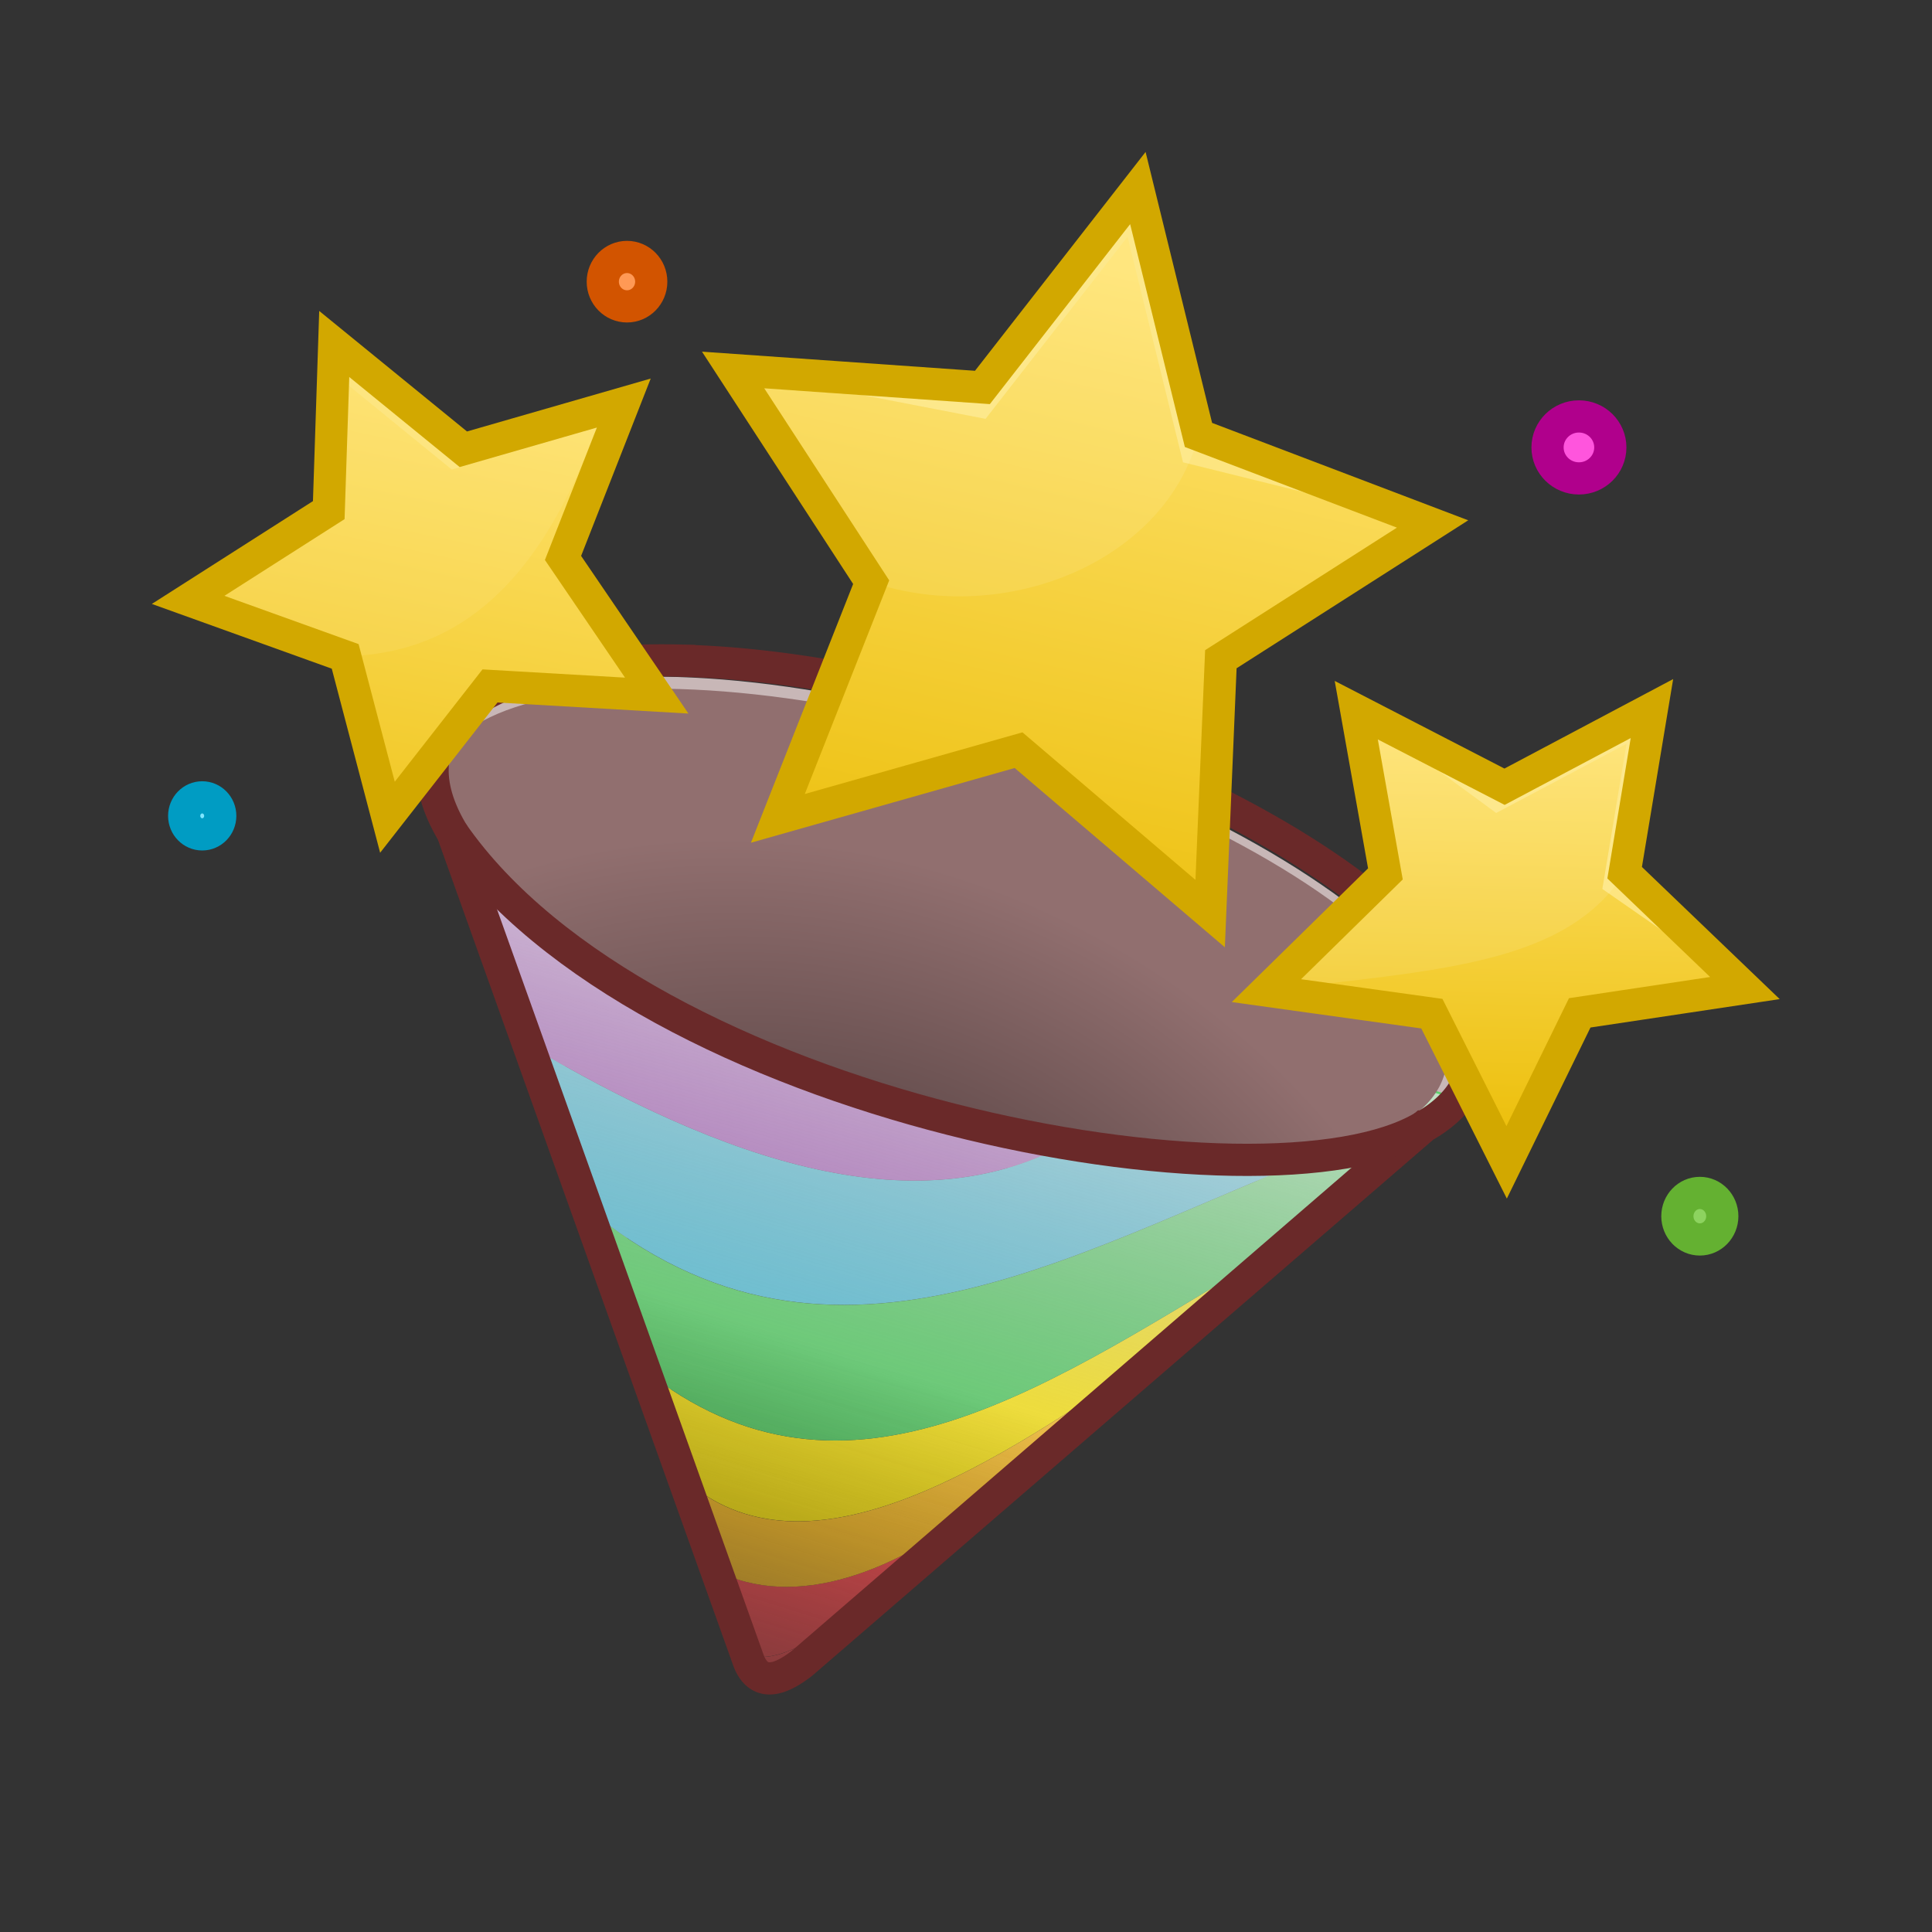 <?xml version="1.0" encoding="UTF-8" standalone="no"?>
<!-- Created with Inkscape (http://www.inkscape.org/) -->

<svg
   xmlns:dc="http://purl.org/dc/elements/1.1/"
   xmlns:cc="http://creativecommons.org/ns#"
   xmlns:rdf="http://www.w3.org/1999/02/22-rdf-syntax-ns#"
   xmlns:svg="http://www.w3.org/2000/svg"
   xmlns="http://www.w3.org/2000/svg"
   xmlns:xlink="http://www.w3.org/1999/xlink"
   xmlns:sodipodi="http://sodipodi.sourceforge.net/DTD/sodipodi-0.dtd"
   xmlns:inkscape="http://www.inkscape.org/namespaces/inkscape"
   width="24"
   height="24"
   viewBox="0 0 24 24"
   version="1.1"
   id="svg8"
   sodipodi:docname="fest.svg"
   inkscape:version="0.92.2 5c3e80d, 2017-08-06">
  <rect x="0" y="0" width="24" height="24" fill="#333333" stroke="none"/>
  <defs
     id="defs2">
    <linearGradient
       inkscape:collect="always"
       xlink:href="#linearGradient1621"
       id="linearGradient1265-4-5"
       x1="87.17"
       y1="119.795"
       x2="115.912"
       y2="89.81"
       gradientUnits="userSpaceOnUse"
       gradientTransform="matrix(0.176,-0.11,0.11,0.176,-24.781,1099.843)" />
    <linearGradient
       id="linearGradient1621"
       inkscape:collect="always">
      <stop
         id="stop1617"
         offset="0"
         style="stop-color:#eabb00;stop-opacity:1" />
      <stop
         id="stop1619"
         offset="1"
         style="stop-color:#ffe371;stop-opacity:1" />
    </linearGradient>
    <linearGradient
       inkscape:collect="always"
       xlink:href="#linearGradient1621"
       id="linearGradient1242-4-9"
       gradientUnits="userSpaceOnUse"
       x1="116.084"
       y1="114.283"
       x2="103.307"
       y2="89.058"
       gradientTransform="matrix(0.18,0.096,-0.096,0.179,8.888,1081.626)" />
    <linearGradient
       inkscape:collect="always"
       xlink:href="#linearGradient1621"
       id="linearGradient1195-3-0"
       x1="105.048"
       y1="117.089"
       x2="109.195"
       y2="88.456"
       gradientUnits="userSpaceOnUse"
       gradientTransform="matrix(0.315,0.026,-0.025,0.321,-18.202,1070.642)" />
    <radialGradient
       inkscape:collect="always"
       xlink:href="#linearGradient1172"
       id="radialGradient905-0-9"
       cx="126.183"
       cy="138.748"
       fx="126.183"
       fy="138.748"
       r="29.199"
       gradientTransform="matrix(-0.016,-0.269,0.304,0.01,321.298,1098.788)"
       gradientUnits="userSpaceOnUse" />
    <linearGradient
       inkscape:collect="always"
       id="linearGradient1172">
      <stop
         style="stop-color:#241c1c;stop-opacity:1"
         offset="0"
         id="stop1168" />
      <stop
         style="stop-color:#916f6f;stop-opacity:1"
         offset="1"
         id="stop1170" />
    </linearGradient>
    <linearGradient
       inkscape:collect="always"
       xlink:href="#linearGradient1120"
       id="linearGradient1142-6-7"
       x1="72.094"
       y1="157.684"
       x2="81.703"
       y2="126.792"
       gradientUnits="userSpaceOnUse"
       gradientTransform="matrix(0.231,0,0,0.23,-8.171,1086.238)" />
    <linearGradient
       id="linearGradient1120"
       inkscape:collect="always">
      <stop
         id="stop1116"
         offset="0"
         style="stop-color:#424242;stop-opacity:1" />
      <stop
         id="stop1118"
         offset="1"
         style="stop-color:#000000;stop-opacity:0;" />
    </linearGradient>
    <linearGradient
       gradientTransform="matrix(0.231,0,0,0.23,-8.171,1086.238)"
       inkscape:collect="always"
       xlink:href="#linearGradient864"
       id="linearGradient1142-7-4-5"
       x1="91.004"
       y1="95.026"
       x2="79.182"
       y2="135.988"
       gradientUnits="userSpaceOnUse" />
    <linearGradient
       inkscape:collect="always"
       id="linearGradient864">
      <stop
         style="stop-color:#ffffff;stop-opacity:1"
         offset="0"
         id="stop860" />
      <stop
         style="stop-color:#999999;stop-opacity:0"
         offset="1"
         id="stop862" />
    </linearGradient>
  </defs>
  <sodipodi:namedview
     id="base"
     pagecolor="#ffffff"
     bordercolor="#666666"
     borderopacity="1.0"
     inkscape:pageopacity="0.0"
     inkscape:pageshadow="2"
     inkscape:zoom="7.9195959"
     inkscape:cx="2.0657909"
     inkscape:cy="6.6439291"
     inkscape:document-units="px"
     inkscape:current-layer="layer1"
     showgrid="false"
     inkscape:window-width="1366"
     inkscape:window-height="713"
     inkscape:window-x="0"
     inkscape:window-y="27"
     inkscape:window-maximized="1"
     units="px" />
  <g
     inkscape:label="Layer 1"
     inkscape:groupmode="layer"
     id="layer1"
     transform="translate(0,-1098.52)">
    <path
       sodipodi:type="star"
       style="opacity:1;fill:#ffd42a;fill-opacity:1;fill-rule:nonzero;stroke:none;stroke-width:1.736;stroke-linecap:round;stroke-miterlimit:4;stroke-dasharray:none;stroke-opacity:1;paint-order:fill markers stroke"
       id="path822-9-6"
       sodipodi:sides="5"
       sodipodi:cx="107.53423"
       sodipodi:cy="100.83036"
       sodipodi:r1="13.529488"
       sodipodi:r2="6.7647443"
       sodipodi:arg1="1.0759089"
       sodipodi:arg2="1.7042274"
       inkscape:flatsided="false"
       inkscape:rounded="0"
       inkscape:randomized="0"
       d="m 113.96,112.737 -7.326,-5.202 -8.438,3.086 2.683,-8.574 -5.542,-7.071 8.984,-0.098 5.013,-7.456 2.869,8.514 8.64,2.463 -7.211,5.36 z"
       inkscape:transform-center-x="-0.005361337"
       inkscape:transform-center-y="0.29191367"
       transform="matrix(0.204,0.108,-0.109,0.203,7.724,1077.769)" />
    <path
       style="opacity:0.373;fill:#ffffff;fill-opacity:1;stroke:none;stroke-width:0.4;stroke-linecap:butt;stroke-linejoin:miter;stroke-miterlimit:4;stroke-dasharray:none;stroke-opacity:1"
       d="m 5.429,1108.346 c 3.061,8.554 0,0 3.061,8.554 -0.04,-1.711 -1.41,-4.797 -1.991,-6.622 0.81,1.185 7.091,4.063 10.441,2.54 -3.349,0.751 -10.549,-1.565 -11.511,-4.473 z"
       id="path1275-2-3"
       inkscape:connector-curvature="0"
       sodipodi:nodetypes="ccccc" />
    <ellipse
       style="opacity:1;fill:#c8b7b7;fill-opacity:1;fill-rule:nonzero;stroke:none;stroke-width:0.4;stroke-linecap:round;stroke-miterlimit:4;stroke-dasharray:none;stroke-opacity:1;paint-order:fill markers stroke"
       id="path817-6-9"
       cx="348.407"
       cy="1054.74"
       rx="6.74"
       ry="2.477"
       transform="matrix(0.954,0.301,-0.304,0.953,0,0)" />
    <path
       sodipodi:type="star"
       style="opacity:1;fill:#fde580;fill-opacity:1;fill-rule:nonzero;stroke:none;stroke-width:1.736;stroke-linecap:round;stroke-miterlimit:4;stroke-dasharray:none;stroke-opacity:1;paint-order:fill markers stroke"
       id="path822-6-6-4"
       sodipodi:sides="5"
       sodipodi:cx="107.53423"
       sodipodi:cy="100.83036"
       sodipodi:r1="13.529488"
       sodipodi:r2="6.7647443"
       sodipodi:arg1="1.0759089"
       sodipodi:arg2="1.7042274"
       inkscape:flatsided="false"
       inkscape:rounded="0"
       inkscape:randomized="0"
       d="m 113.96,112.737 -7.326,-5.202 -8.438,3.086 2.683,-8.574 -5.542,-7.071 8.984,-0.098 5.013,-7.456 2.869,8.514 8.64,2.463 -7.211,5.36 z"
       inkscape:transform-center-x="-0.005361337"
       inkscape:transform-center-y="0.29191367"
       transform="matrix(0.204,0.108,-0.109,0.203,7.724,1077.769)" />
    <g
       transform="matrix(0.346,0,0,0.343,-39.948,1003.388)"
       id="g1068-5-9-8">
      <path
         sodipodi:nodetypes="ccccccccc"
         inkscape:connector-curvature="0"
         id="path1049-6-3-7"
         d="m 154.197,312.953 0.01,5.557 c -5.673,3.467 -12.872,0.82 -19.852,-3.35 l 0.993,2.797 0.039,0.111 1.053,2.953 c 8.983,7.655 18.224,1.201 27.318,-2.178 v -2.975 z"
         style="fill:#58c2da;fill-opacity:1;stroke:none;stroke-width:1;stroke-linecap:butt;stroke-linejoin:miter;stroke-miterlimit:4;stroke-dasharray:none;stroke-opacity:1" />
      <path
         sodipodi:nodetypes="ccccc"
         inkscape:connector-curvature="0"
         id="path1047-2-6-9"
         d="m 161.32,322.574 c -8.098,4.84 -15.41,10.296 -22.799,4.345 l 1.397,3.909 c 4.503,4.212 11.55,-0.682 17.035,-4.449 z"
         style="fill:#ffe91d;fill-opacity:1;stroke:none;stroke-width:1;stroke-linecap:butt;stroke-linejoin:miter;stroke-miterlimit:4;stroke-dasharray:none;stroke-opacity:1" />
      <path
         inkscape:connector-curvature="0"
         id="path815-3-3-9-0-2"
         d="m 150.941,331.613 c -3.211,2.658 -6.948,4.118 -9.836,2.586 l 1.027,2.902 0.014,0.025 c 0.774,0.622 2.043,-0.074 3.879,-1.23 z"
         style="fill:#ff575a;fill-opacity:1;stroke:none;stroke-width:1;stroke-linecap:butt;stroke-linejoin:miter;stroke-miterlimit:4;stroke-dasharray:none;stroke-opacity:1" />
      <path
         sodipodi:nodetypes="ccccc"
         id="path1049-3-1-6-0"
         d="m 131.072,305.898 3.283,9.262 c 6.98,4.169 14.177,6.818 19.85,3.351 l -0.01,-5.559 z"
         style="fill:#ab63be;fill-opacity:1;stroke:none;stroke-width:1;stroke-linecap:butt;stroke-linejoin:miter;stroke-miterlimit:4;stroke-dasharray:none;stroke-opacity:1"
         inkscape:connector-curvature="0" />
      <path
         sodipodi:nodetypes="ccccccccc"
         inkscape:connector-curvature="0"
         id="path1047-6-2-2-2"
         d="m 163.756,315.871 v 2.975 c -9.094,3.378 -18.335,9.833 -27.318,2.178 v 0 l 2.084,5.895 c 7.39,5.951 14.699,0.498 22.797,-4.343 h 0.002 l 6.332,-5.516 z"
         style="fill:#5bd16a;fill-opacity:1;stroke:none;stroke-width:1;stroke-linecap:butt;stroke-linejoin:miter;stroke-miterlimit:4;stroke-dasharray:none;stroke-opacity:1" />
      <path
         id="path1056-7-7-6-3"
         d="m 156.953,326.379 c -5.486,3.767 -12.534,8.664 -17.037,4.451 l -0.01,-0.002 1.195,3.373 h 0.002 c 2.891,1.533 6.634,0.07 9.848,-2.594 z"
         style="fill:#ffc331;fill-opacity:1;stroke:none;stroke-width:1;stroke-linecap:butt;stroke-linejoin:miter;stroke-miterlimit:4;stroke-dasharray:none;stroke-opacity:1"
         inkscape:connector-curvature="0" />
      <path
         id="path815-5-0-1-7"
         d="m 146.023,335.898 c -1.836,1.157 -3.105,1.852 -3.879,1.23 l -0.014,-0.025 0.107,0.305 c 0.339,0.919 1.042,0.806 1.93,0.107 z"
         style="fill:#ff575a;fill-opacity:1;stroke:none;stroke-width:1;stroke-linecap:butt;stroke-linejoin:miter;stroke-miterlimit:4;stroke-dasharray:none;stroke-opacity:1"
         inkscape:connector-curvature="0" />
    </g>
    <path
       style="fill:url(#linearGradient1142-7-4-5);fill-opacity:1;stroke:none;stroke-width:0.4;stroke-linecap:butt;stroke-linejoin:miter;stroke-miterlimit:4;stroke-dasharray:none;stroke-opacity:1"
       d="m 5.429,1108.347 3.865,10.811 c 0.118,0.315 0.361,0.277 0.668,0.037 l 8.13,-7.019 z"
       id="path815-2-3-6-6"
       inkscape:connector-curvature="0"
       sodipodi:nodetypes="ccccc" />
    <path
       style="fill:url(#linearGradient1142-6-7);fill-opacity:1;stroke:none;stroke-width:0.4;stroke-linecap:butt;stroke-linejoin:miter;stroke-miterlimit:4;stroke-dasharray:none;stroke-opacity:1"
       d="m 5.429,1108.347 3.865,10.811 c 0.118,0.315 0.361,0.277 0.668,0.037 l 8.13,-7.019 z"
       id="path815-2-8-5"
       inkscape:connector-curvature="0"
       sodipodi:nodetypes="ccccc" />
    <ellipse
       style="opacity:1;fill:url(#radialGradient905-0-9);fill-opacity:1;fill-rule:nonzero;stroke:none;stroke-width:0.4;stroke-linecap:round;stroke-miterlimit:4;stroke-dasharray:none;stroke-opacity:1;paint-order:fill markers stroke"
       id="path817-3-4-8"
       cx="360.782"
       cy="1059.011"
       rx="6.536"
       ry="2.326"
       transform="matrix(0.957,0.291,-0.315,0.949,0,0)" />
    <path
       sodipodi:type="star"
       style="opacity:1;fill:#fde580;fill-opacity:1;fill-rule:nonzero;stroke:none;stroke-width:1.147;stroke-linecap:round;stroke-miterlimit:4;stroke-dasharray:none;stroke-opacity:1;paint-order:fill markers stroke"
       id="path822-61-9-1"
       sodipodi:sides="5"
       sodipodi:cx="107.53423"
       sodipodi:cy="100.83036"
       sodipodi:r1="13.529488"
       sodipodi:r2="6.7647443"
       sodipodi:arg1="1.0759089"
       sodipodi:arg2="1.7042274"
       inkscape:flatsided="false"
       inkscape:rounded="0"
       inkscape:randomized="0"
       d="m 113.96,112.737 -7.326,-5.202 -8.438,3.086 2.683,-8.574 -5.542,-7.071 8.984,-0.098 5.013,-7.456 2.869,8.514 8.64,2.463 -7.211,5.36 z"
       inkscape:transform-center-x="-0.30510225"
       inkscape:transform-center-y="-0.14887439"
       transform="matrix(0.344,0.028,-0.027,0.351,-21.122,1067.122)" />
    <path
       sodipodi:type="star"
       style="opacity:1;fill:#fde580;fill-opacity:1;fill-rule:nonzero;stroke:none;stroke-width:1.736;stroke-linecap:round;stroke-miterlimit:4;stroke-dasharray:none;stroke-opacity:1;paint-order:fill markers stroke"
       id="path822-7-5-2"
       sodipodi:sides="5"
       sodipodi:cx="107.53423"
       sodipodi:cy="100.83036"
       sodipodi:r1="13.529488"
       sodipodi:r2="6.7647443"
       sodipodi:arg1="1.0759089"
       sodipodi:arg2="1.7042274"
       inkscape:flatsided="false"
       inkscape:rounded="0"
       inkscape:randomized="0"
       d="m 113.96,112.737 -7.326,-5.202 -8.438,3.086 2.683,-8.574 -5.542,-7.071 8.984,-0.098 5.013,-7.456 2.869,8.514 8.64,2.463 -7.211,5.36 z"
       inkscape:transform-center-x="0.19411316"
       inkscape:transform-center-y="0.10716644"
       transform="matrix(0.196,-0.122,0.123,0.195,-27.963,1099.095)" />
    <ellipse
       style="opacity:1;fill:#ff9955;fill-opacity:1;fill-rule:nonzero;stroke:#d25400;stroke-width:0.4;stroke-linecap:round;stroke-miterlimit:4;stroke-dasharray:none;stroke-opacity:1;paint-order:fill markers stroke"
       id="path1108-0-9"
       cx="7.789"
       cy="1102.019"
       rx="0.301"
       ry="0.307" />
    <ellipse
       style="opacity:1;fill:#ff55dd;fill-opacity:1;fill-rule:nonzero;stroke:#b0008c;stroke-width:0.4;stroke-linecap:round;stroke-miterlimit:4;stroke-dasharray:none;stroke-opacity:1;paint-order:fill markers stroke"
       id="path1110-4-3"
       cx="19.614"
       cy="1104.078"
       rx="0.39"
       ry="0.385" />
    <ellipse
       style="opacity:1;fill:#80e5ff;fill-opacity:1;fill-rule:nonzero;stroke:#009cc3;stroke-width:0.4;stroke-linecap:round;stroke-miterlimit:4;stroke-dasharray:none;stroke-opacity:1;paint-order:fill markers stroke"
       id="path1112-8-9"
       cx="2.512"
       cy="1108.655"
       rx="0.224"
       ry="0.23" />
    <ellipse
       style="opacity:1;fill:#8dd35f;fill-opacity:1;fill-rule:nonzero;stroke:#64b131;stroke-width:0.4;stroke-linecap:round;stroke-miterlimit:4;stroke-dasharray:none;stroke-opacity:1;paint-order:fill markers stroke"
       id="path1114-7-0"
       cx="21.116"
       cy="1113.628"
       rx="0.279"
       ry="0.289" />
    <path
       style="fill:none;fill-opacity:1;stroke:#6a2929;stroke-width:0.4;stroke-linecap:butt;stroke-linejoin:miter;stroke-miterlimit:4;stroke-dasharray:none;stroke-opacity:1"
       d="m 8.437,1106.726 a 6.74,2.477 17.507 0 0 -3.021,1.081 6.74,2.477 17.507 0 0 0.205,1.056 l 3.676,10.28 c 0.118,0.315 0.361,0.277 0.668,0.037 l 7.724,-6.667 a 6.74,2.477 17.507 0 0 0.582,-0.645 6.74,2.477 17.507 0 0 -5.675,-4.39 6.74,2.477 17.507 0 0 -4.159,-0.751 z"
       id="path815-2-5-1-8"
       inkscape:connector-curvature="0" />
    <path
       style="opacity:1;fill:url(#linearGradient1195-3-0);fill-opacity:1;fill-rule:nonzero;stroke:none;stroke-width:0.4;stroke-linecap:round;stroke-miterlimit:4;stroke-dasharray:none;stroke-opacity:1;paint-order:fill markers stroke"
       d="m 14.007,1101.46 -1.764,2.263 -3.135,-0.606 1.715,2.636 -1.159,2.934 2.99,-0.847 2.38,2.03 0.133,-3.16 2.63,-1.68 -3.101,-0.767 z"
       id="path822-61-6-7-8"
       inkscape:connector-curvature="0"
       sodipodi:nodetypes="ccccccccccc" />
    <path
       style="opacity:1;fill:url(#linearGradient1242-4-9);fill-opacity:1;fill-rule:nonzero;stroke:none;stroke-width:0.4;stroke-linecap:round;stroke-miterlimit:4;stroke-dasharray:none;stroke-opacity:1;paint-order:fill markers stroke"
       d="m 20.205,1107.76 -1.619,0.859 -1.738,-1.277 0.362,2.034 -1.478,1.45 2.055,0.286 0.929,1.847 0.908,-1.857 2.052,-0.308 -1.771,-1.231 z"
       id="path822-6-0-2-5"
       inkscape:connector-curvature="0"
       sodipodi:nodetypes="ccccccccccc" />
    <path
       style="opacity:1;fill:url(#linearGradient1265-4-5);fill-opacity:1;fill-rule:nonzero;stroke:none;stroke-width:0.4;stroke-linecap:round;stroke-miterlimit:4;stroke-dasharray:none;stroke-opacity:1;paint-order:fill markers stroke"
       d="m 4.166,1103.175 -0.081,1.681 -1.747,1.115 1.951,0.702 0.525,1.998 1.274,-1.631 2.071,0.12 -1.164,-1.71 0.413,-1.614 -1.796,0.517 z"
       id="path822-7-6-7-0"
       inkscape:connector-curvature="0"
       sodipodi:nodetypes="ccccccccccc" />
    <path
       style="opacity:0.1;fill:#ffffff;fill-opacity:1;fill-rule:nonzero;stroke:none;stroke-width:0.4;stroke-linecap:round;stroke-miterlimit:4;stroke-dasharray:none;stroke-opacity:1;paint-order:fill markers stroke"
       d="m 20.521,1107.322 -1.831,0.971 -1.842,-0.951 0.362,2.034 -1.478,1.45 c 2.082,-0.255 3.713,-0.308 4.449,-1.466 z"
       id="path822-6-0-1-2-9"
       inkscape:connector-curvature="0"
       sodipodi:nodetypes="ccccccc" />
    <path
       style="opacity:0.1;fill:#fffdf7;fill-opacity:1;fill-rule:nonzero;stroke:none;stroke-width:0.4;stroke-linecap:round;stroke-miterlimit:4;stroke-dasharray:none;stroke-opacity:1;paint-order:fill markers stroke"
       d="m 14.135,1100.856 -1.931,2.477 -3.097,-0.217 1.715,2.636 c 1.675,0.561 3.669,-0.263 4.067,-1.829 z"
       id="path822-61-6-1-2-6"
       inkscape:connector-curvature="0"
       sodipodi:nodetypes="cccccc" />
    <path
       style="opacity:0.1;fill:#fff5d0;fill-opacity:1;fill-rule:nonzero;stroke:none;stroke-width:0.4;stroke-linecap:round;stroke-miterlimit:4;stroke-dasharray:none;stroke-opacity:1;paint-order:fill markers stroke"
       d="m 4.166,1103.175 -0.081,1.681 -1.747,1.115 1.951,0.702 c 1.448,-0.035 2.434,-0.961 3.119,-2.836 l -1.796,0.517 z"
       id="path822-7-6-8-6-3"
       inkscape:connector-curvature="0"
       sodipodi:nodetypes="ccccccc" />
    <path
       style="opacity:1;fill:none;fill-opacity:1;fill-rule:nonzero;stroke:#d2a800;stroke-width:0.4;stroke-linecap:round;stroke-miterlimit:4;stroke-dasharray:none;stroke-opacity:1;paint-order:fill markers stroke"
       d="m 14.135,1100.856 -1.931,2.477 -3.097,-0.217 1.715,2.636 -1.159,2.934 2.99,-0.847 2.38,2.03 0.133,-3.16 2.63,-1.68 -2.908,-1.106 z"
       id="path822-61-6-6-1-8"
       inkscape:connector-curvature="0"
       sodipodi:nodetypes="ccccccccccc" />
    <path
       style="opacity:1;fill:none;fill-opacity:1;fill-rule:nonzero;stroke:#d2a800;stroke-width:0.4;stroke-linecap:round;stroke-miterlimit:4;stroke-dasharray:none;stroke-opacity:1;paint-order:fill markers stroke"
       d="m 20.521,1107.322 -1.831,0.971 -1.842,-0.951 0.362,2.034 -1.478,1.45 2.055,0.286 0.929,1.847 0.908,-1.857 2.052,-0.308 -1.494,-1.433 z"
       id="path822-6-0-6-0-5"
       inkscape:connector-curvature="0"
       sodipodi:nodetypes="ccccccccccc" />
    <path
       style="opacity:1;fill:none;fill-opacity:1;fill-rule:nonzero;stroke:#d2a800;stroke-width:0.4;stroke-linecap:round;stroke-miterlimit:4;stroke-dasharray:none;stroke-opacity:1;paint-order:fill markers stroke"
       d="m 4.152,1102.793 -0.068,2.064 -1.747,1.115 1.951,0.702 0.525,1.998 1.274,-1.631 2.071,0.12 -1.164,-1.71 0.755,-1.924 -1.993,0.574 z"
       id="path822-7-6-4-6-6"
       inkscape:connector-curvature="0"
       sodipodi:nodetypes="ccccccccccc" />
    <path
       style="fill:none;stroke:#6a2929;stroke-width:0.4;stroke-linecap:butt;stroke-linejoin:miter;stroke-miterlimit:4;stroke-dasharray:none;stroke-opacity:1"
       d="m 5.62,1108.863 c 2.387,3.446 10.112,4.834 12.068,3.65"
       id="path1863-1-1"
       inkscape:connector-curvature="0"
       sodipodi:nodetypes="cc" />
  </g>
</svg>
